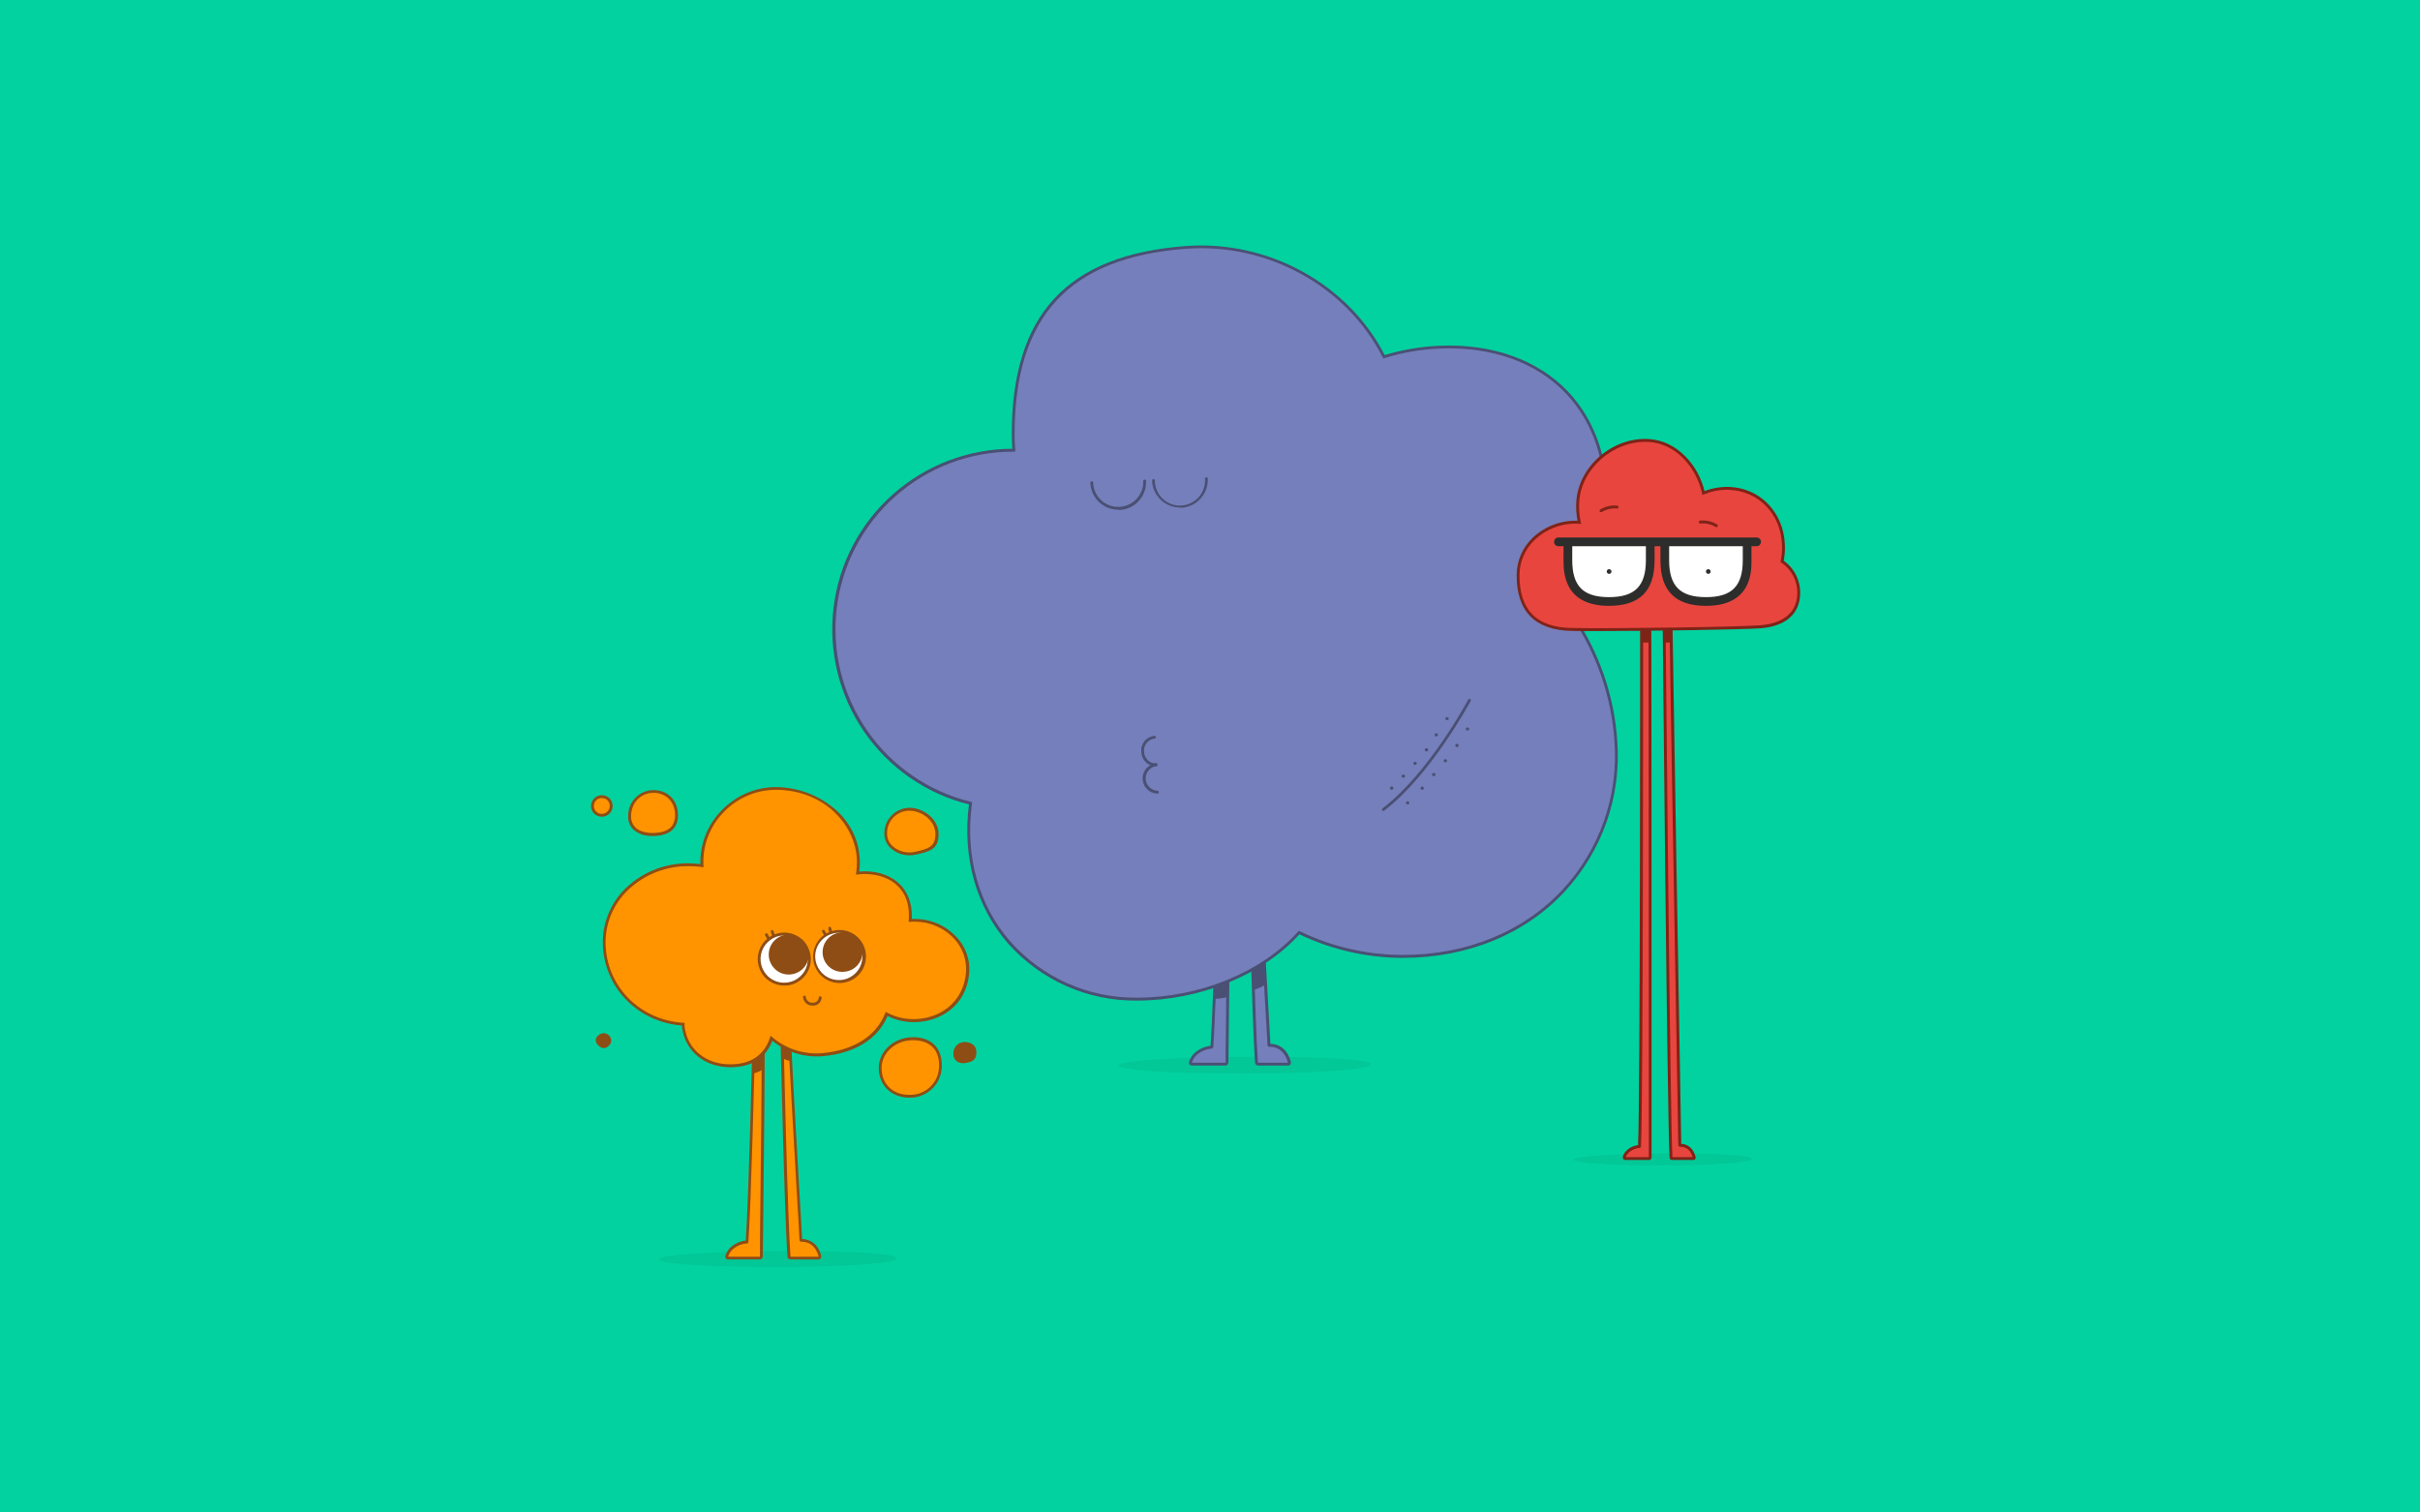 <?xml version="1.0" encoding="utf-8"?>
<!-- Generator: Adobe Illustrator 27.2.0, SVG Export Plug-In . SVG Version: 6.00 Build 0)  -->
<svg version="1.1" id="Layer_1" xmlns="http://www.w3.org/2000/svg" xmlns:xlink="http://www.w3.org/1999/xlink" x="0px" y="0px"
	 viewBox="0 0 2560 1600" style="enable-background:new 0 0 2560 1600;" xml:space="preserve">
<style type="text/css">
	.st0{fill:#02D2A0;}
	.st1{clip-path:url(#SVGID_00000104681858352842466300000015531359314012643472_);}
	.st2{fill:#02C797;}
	.st3{fill:#757FBB;}
	.st4{fill:#4A5074;}
	.st5{fill:#FF9400;}
	.st6{fill:#8E4D15;}
	.st7{fill:#FFFFFF;}
	.st8{fill:#E8453F;}
	.st9{fill:#802317;}
	.st10{fill:#2D2D2B;}
	.st11{fill:#30302F;}
</style>
<rect x="-3" y="-3" class="st0" width="2566" height="1606"/>
<g>
	<defs>
		<rect id="SVGID_1_" x="625.2" y="259.7" width="1309.5" height="1080.6"/>
	</defs>
	<clipPath id="SVGID_00000172398432161476184270000013987874229252036026_">
		<use xlink:href="#SVGID_1_"  style="overflow:visible;"/>
	</clipPath>
	<g style="clip-path:url(#SVGID_00000172398432161476184270000013987874229252036026_);">
		<path class="st2" d="M1449.9,1126.1c0,5.5-61.4,9.5-136.9,9.5c-75.5,0-129.6-3.5-129.6-8.7c0-5.3,70-8.9,145.6-8.9
			C1404.5,1118,1449.9,1120.8,1449.9,1126.1z"/>
		<path class="st3" d="M1289.6,885.5c0,0-3.9,171.8-7.5,221.7c0,0.1-0.1,0.3-0.1,0.4c-0.1,0.1-0.2,0.2-0.4,0.2
			c-3.9-0.2-18.4,3.3-22.2,15.9c-0.1,0.2-0.1,0.5-0.1,0.7c0,0.2,0.1,0.5,0.3,0.6c0.1,0.2,0.3,0.3,0.5,0.5c0.2,0.1,0.4,0.2,0.7,0.2
			h35.8c0.4,0,0.8-0.2,1-0.4c0.3-0.3,0.4-0.6,0.4-1c0-14.6,2.7-214,2-239L1289.6,885.5z"/>
		<path class="st4" d="M1296.6,1127.2h-35.8c-0.5,0-0.9-0.1-1.3-0.3c-0.4-0.2-0.8-0.5-1.1-0.9c-0.3-0.4-0.5-0.8-0.6-1.3
			c-0.1-0.5-0.1-1,0.1-1.4c3.7-12.6,17.5-16.6,22.7-17c3.5-50.4,7.3-219.1,7.4-220.8v-1.5l13.5-0.4v1.5
			c0.6,19.4-0.9,144.6-1.6,204.7c-0.2,18.2-0.4,31-0.4,34.3c0,0.8-0.3,1.5-0.9,2.1C1298.1,1126.9,1297.4,1127.2,1296.6,1127.2
			L1296.6,1127.2z M1281.2,1109.4c-3.7,0-17.1,3.4-20.4,14.8h35.7c0-3.3,0-16.1,0.3-34.3c0.7-58.7,2.1-179.4,1.6-203.1l-7.5,0.2
			c-0.4,16.8-4.1,173.4-7.4,220.4c0,0.5-0.3,1-0.7,1.4c-0.4,0.4-0.9,0.6-1.5,0.5L1281.2,1109.4z"/>
		<path class="st3" d="M1321.4,877.1c0,0,4.5,206.5,7.9,247.2c0,0.4,0.2,0.7,0.5,1c0.3,0.3,0.6,0.4,1,0.4h31.7
			c1.2,0,1.5-1.2,1.2-2.4c-2.4-9-8.4-17.3-20.9-17.5c-0.1,0-0.1,0-0.2,0c-0.1,0-0.1-0.1-0.2-0.1c0,0-0.1-0.1-0.1-0.2
			c0-0.1,0-0.1,0-0.2c-0.2-8.3-12.6-211.1-12.3-228.2L1321.4,877.1z"/>
		<path class="st4" d="M1362.5,1127.2h-31.7c-0.8,0-1.5-0.3-2.1-0.8c-0.6-0.5-0.9-1.2-1-2c-3.3-40.2-7.9-245.2-7.9-247.3v-1.8h11.8
			v1.6c0,11.2,5.3,104.6,8.9,166.5c1.7,30.4,3.1,54.9,3.4,60.7c10.7,0.5,18.4,7.1,21.5,18.6c0.2,0.5,0.2,1.1,0.2,1.7
			c-0.1,0.6-0.3,1.1-0.6,1.6c-0.3,0.4-0.6,0.7-1,0.9C1363.5,1127.2,1363,1127.3,1362.5,1127.2L1362.5,1127.2z M1322.9,878.5
			c0.4,19.2,4.7,207.3,7.9,245.7h31.5c0-0.2,0-0.3,0-0.5c-2-7.3-6.9-16.2-19.4-16.3c-0.3,0-0.5,0-0.8-0.1c-0.2-0.1-0.5-0.2-0.7-0.4
			c-0.2-0.2-0.3-0.4-0.4-0.6c-0.1-0.2-0.2-0.5-0.2-0.8c0-2.8-1.6-28.7-3.5-61.4c-3.7-63.2-8.7-148.8-8.9-165.1L1322.9,878.5z"/>
		<path class="st4" d="M1284.6,1056.6c4.8,0,9.6-0.7,14.3-2l0.2-16.6l-14.2,5.3L1284.6,1056.6z"/>
		<path class="st4" d="M1325.5,1047.4c4.6-1.4,9-3.3,13.2-5.7l-1.7-23.5l-11.9,7.2L1325.5,1047.4z"/>
		<path class="st3" d="M1709.4,784.7c-3.1-47.8-19-93.9-46.1-133.5c19.6-29.9,31.6-67,34.9-107.5c8.6-107.1-62.9-180.8-174.2-176.5
			c-20.4,0.8-40.5,4.2-60,10.2c-36.8-72.8-120.4-122.5-210-115.7c-135.1,10.3-182.3,83.8-182.3,197.7c0,5.6,0.3,11.2,0.7,16.7h-0.7
			c-46.3,0-91,17-125.6,47.7c-34.6,30.7-56.8,73.1-62.4,119c-5.5,46,5.9,92.4,32.2,130.5c26.3,38.1,65.7,65.2,110.6,76.2
			c-16.3,122.1,72,207.3,175.7,207.3c65.5,0,131.6-25.6,171.9-70.5c34.2,16.6,71.7,25.3,109.7,25.3
			C1629.4,1011.8,1717.6,901.5,1709.4,784.7z"/>
		<path class="st4" d="M1202.4,1058.5c-25.6,0.2-51-5-74.4-15.4c-23.4-10.4-44.3-25.7-61.4-44.8c-34-38.9-48.8-91.2-41.6-147.3
			c-45.2-11.3-84.6-38.7-111-77.1c-26.4-38.4-37.8-85.1-32.2-131.3c5.6-46.2,27.9-88.8,62.8-119.7c34.8-30.9,79.7-48,126.3-48.2
			c-0.4-5.5-0.6-10.5-0.6-15.2c0-126.4,58.3-189.7,183.7-199.2c87.3-6.6,171.9,39.7,210.8,115.3c19.2-5.8,39.1-9.1,59.2-9.9
			c54.9-2.1,102.6,15,134.4,48.2c30.7,32.2,45.5,78.3,41.4,129.9c-3.3,40.3-15.2,77.4-34.6,107.3c26.8,39.6,42.6,85.7,45.7,133.4
			c2,28.9-1.8,57.8-11.4,85.1s-24.7,52.3-44.3,73.6c-42.1,45.2-102.9,70.1-171.3,70.1c-37.8,0-75.2-8.6-109.3-24.9
			C1335.2,1031.7,1269.3,1058.5,1202.4,1058.5z M1071.7,477.8c-45.9,0-90.2,16.8-124.6,47.3c-34.4,30.5-56.4,72.5-61.9,118.1
			c-5.5,45.6,5.9,91.6,32,129.4c26.1,37.8,65.2,64.7,109.8,75.6l1.4,0.3l-0.2,1.4c-7.5,55.7,7,107.7,40.7,146.2
			c16.7,18.8,37.3,33.9,60.3,44.1c23,10.2,48,15.4,73.2,15.2c66.6,0,132-26.8,170.8-69.9l0.8-0.9l1,0.5c34,16.5,71.2,25,109,25.1
			c67.5,0,127.5-24.6,169-69.1c19.4-20.9,34.2-45.6,43.7-72.5c9.4-26.9,13.3-55.5,11.2-83.9c-3.1-47.5-18.9-93.4-45.8-132.7
			l-0.6-0.9l0.6-0.9c19.4-29.6,31.4-66.6,34.6-106.7c4.1-50.8-10.3-96.1-40.5-127.6c-31.2-32.6-78.1-49.3-132-47.2
			c-20.2,0.7-40.3,4.1-59.6,10.1l-1.3,0.4l-0.6-1.2c-38.2-75.2-121.9-121.4-208.5-114.8c-123.5,9.4-180.9,71.7-180.9,196.2
			c0,5.1,0.2,10.5,0.7,16.6v1.7L1071.7,477.8z"/>
		<path class="st4" d="M1532.5,760.5c-0.3,1.1-0.8,1.4-2,1.3c-0.2,0-0.5,0-0.7-0.1c-0.2-0.1-0.4-0.2-0.5-0.4
			c-0.1-0.2-0.2-0.4-0.3-0.6c0-0.2,0-0.5,0-0.7c0.1-0.5,0.4-0.9,0.7-1.1c0.4-0.3,0.9-0.4,1.3-0.3
			C1532.2,758.7,1532.8,759.4,1532.5,760.5z"/>
		<path class="st4" d="M1521.1,777.7c-0.3,1.1-0.8,1.4-2,1.3c-0.2,0-0.5-0.1-0.7-0.2c-0.2-0.1-0.4-0.2-0.5-0.4
			c-0.1-0.2-0.2-0.4-0.3-0.6c0-0.2,0-0.5,0-0.7c0.1-0.5,0.4-0.9,0.7-1.1s0.9-0.4,1.3-0.3C1520.7,776,1521.5,776.6,1521.1,777.7z"/>
		<path class="st4" d="M1510.7,793.6c-0.3,1.1-0.8,1.4-2,1.3c-0.2,0-0.5-0.1-0.7-0.2c-0.2-0.1-0.4-0.2-0.5-0.4
			c-0.1-0.2-0.2-0.4-0.3-0.6c0-0.2,0-0.5,0-0.7c0.2-0.8,1-1.8,2.1-1.5C1510.3,791.8,1511,792.5,1510.7,793.6z"/>
		<path class="st4" d="M1498.7,807.8c-0.3,1.1-0.8,1.4-2,1.3c-0.2,0-0.5,0-0.7-0.1c-0.2-0.1-0.4-0.2-0.5-0.4
			c-0.1-0.2-0.2-0.4-0.3-0.6c-0.1-0.2-0.1-0.5,0-0.7c0.1-0.5,0.4-0.9,0.8-1.1c0.4-0.3,0.9-0.4,1.3-0.3c0.2,0,0.5,0.1,0.7,0.2
			c0.2,0.1,0.4,0.3,0.5,0.5c0.1,0.2,0.2,0.4,0.3,0.7C1498.8,807.4,1498.8,807.6,1498.7,807.8L1498.7,807.8z"/>
		<path class="st4" d="M1486.2,821.4c-0.3,1.1-0.8,1.4-2,1.3c-0.2,0-0.5-0.1-0.7-0.2c-0.2-0.1-0.4-0.2-0.5-0.4
			c-0.1-0.2-0.2-0.4-0.3-0.6c-0.1-0.2-0.1-0.5,0-0.7c0.1-0.5,0.4-0.9,0.7-1.1c0.4-0.3,0.9-0.4,1.3-0.3
			C1485.9,819.6,1486.5,820.3,1486.2,821.4z"/>
		<path class="st4" d="M1473.9,834.1c-0.3,1.1-0.8,1.4-2,1.3c-0.2,0-0.5-0.1-0.7-0.2c-0.2-0.1-0.4-0.2-0.5-0.4
			c-0.1-0.2-0.2-0.4-0.3-0.6c-0.1-0.2-0.1-0.5,0-0.7c0.2-0.8,1-1.8,2.1-1.5C1473.6,832.4,1474.3,833,1473.9,834.1z"/>
		<path class="st4" d="M1490.8,849.7c-0.3,1.1-0.8,1.4-2,1.2c-0.2,0-0.5-0.1-0.7-0.2c-0.2-0.1-0.4-0.3-0.5-0.4
			c-0.1-0.2-0.2-0.4-0.3-0.6s0-0.5,0-0.7c0.1-0.5,0.4-0.9,0.8-1.1s0.9-0.4,1.3-0.3C1490.4,847.9,1491,848.6,1490.8,849.7z"/>
		<path class="st4" d="M1506.2,834.2c-0.3,1.1-0.8,1.4-2,1.2c-0.2,0-0.5-0.1-0.7-0.2c-0.2-0.1-0.4-0.3-0.5-0.4
			c-0.1-0.2-0.2-0.4-0.3-0.6c0-0.2,0-0.5,0-0.7c0.2-0.8,1.1-1.7,2.1-1.4C1505.8,832.4,1506.4,833.1,1506.2,834.2z"/>
		<path class="st4" d="M1518.4,819.8c-0.3,1.1-0.8,1.4-2,1.2c-0.2,0-0.5-0.1-0.7-0.2c-0.2-0.1-0.4-0.3-0.5-0.4
			c-0.1-0.2-0.2-0.4-0.3-0.6c0-0.2,0-0.5,0-0.7c0.1-0.5,0.4-0.9,0.8-1.1c0.4-0.3,0.9-0.4,1.3-0.3
			C1518.2,818,1518.8,818.7,1518.4,819.8z"/>
		<path class="st4" d="M1530.7,805.2c-0.3,1.1-0.8,1.3-2,1.2c-0.2,0-0.5-0.1-0.7-0.2c-0.2-0.1-0.4-0.3-0.5-0.4
			c-0.1-0.2-0.2-0.4-0.3-0.6c0-0.2,0-0.5,0-0.7c0.1-0.5,0.4-0.9,0.8-1.1c0.4-0.3,0.9-0.4,1.3-0.3
			C1530.4,803.5,1531,804.1,1530.7,805.2z"/>
		<path class="st4" d="M1543,789c-0.3,1.1-0.8,1.4-2,1.2c-0.2,0-0.5-0.1-0.7-0.2c-0.2-0.1-0.4-0.3-0.5-0.4c-0.1-0.2-0.2-0.4-0.3-0.6
			c0-0.2,0-0.5,0-0.7c0.1-0.5,0.4-0.9,0.8-1.1c0.4-0.3,0.9-0.4,1.3-0.3C1542.7,787.2,1543.3,787.9,1543,789z"/>
		<path class="st4" d="M1554.1,771.6c-0.3,1.1-0.8,1.3-2,1.2c-0.2,0-0.5-0.1-0.7-0.2c-0.2-0.1-0.4-0.3-0.5-0.4
			c-0.1-0.2-0.2-0.4-0.3-0.6c0-0.2,0-0.5,0-0.7c0.1-0.5,0.4-0.9,0.8-1.1c0.4-0.3,0.9-0.4,1.3-0.3
			C1553.8,769.8,1554.4,770.5,1554.1,771.6z"/>
		<path class="st4" d="M1463.4,857.9c-0.3,0-0.6-0.1-0.9-0.3c-0.3-0.2-0.5-0.4-0.6-0.7c-0.1-0.3-0.1-0.6,0-0.9s0.3-0.6,0.5-0.8
			c49.1-37.2,90.4-114.4,90.8-115.2c0.2-0.3,0.5-0.6,0.9-0.7c0.4-0.1,0.8-0.1,1.1,0.1c0.3,0.2,0.6,0.5,0.7,0.9
			c0.1,0.4,0.1,0.8-0.1,1.1c-0.4,0.8-42.1,78.6-91.6,116.2C1464,857.8,1463.7,857.9,1463.4,857.9L1463.4,857.9z"/>
		<path class="st4" d="M1222.2,810.5c-1.9,0-3.7-0.4-5.5-1.1c-1.7-0.7-3.3-1.8-4.6-3.1c-3-3-4.7-6.9-4.8-11.1c-0.2-2,0-4.1,0.6-6
			c0.6-1.9,1.6-3.7,2.9-5.3c1.3-1.6,2.9-2.8,4.7-3.8c1.8-0.9,3.8-1.5,5.8-1.7c0.4,0,0.8,0.2,1.1,0.4c0.3,0.3,0.4,0.7,0.4,1.1
			c0,0.4-0.2,0.8-0.4,1.1c-0.3,0.3-0.7,0.4-1.1,0.4c-1.6,0.1-3.2,0.6-4.6,1.4c-1.4,0.8-2.7,1.8-3.7,3.1c-1,1.3-1.8,2.7-2.3,4.3
			c-0.5,1.6-0.6,3.2-0.5,4.8c0.1,3.4,1.5,6.6,3.9,9.1c1.1,1.1,2.4,2,3.9,2.6c1.5,0.6,3,0.8,4.6,0.8c0.2,0,0.4,0,0.6,0.1
			c0.2,0.1,0.4,0.2,0.5,0.3c0.1,0.1,0.3,0.3,0.4,0.5c0.1,0.2,0.1,0.4,0.1,0.6c0,0.4-0.1,0.8-0.4,1.1c-0.3,0.3-0.7,0.5-1.1,0.5
			H1222.2z"/>
		<path class="st4" d="M1223.7,839.5c-4-0.3-7.8-2-10.5-4.9c-2.8-2.9-4.4-6.7-4.5-10.7c-0.1-4,1.3-7.9,3.9-11c2.6-3,6.3-5,10.3-5.5
			c0.2,0,0.4,0,0.6,0.1c0.2,0.1,0.4,0.2,0.5,0.3c0.1,0.1,0.3,0.3,0.4,0.5c0.1,0.2,0.1,0.4,0.1,0.6c0,0.2,0,0.4-0.1,0.6
			c-0.1,0.2-0.2,0.4-0.3,0.5c-0.1,0.1-0.3,0.3-0.5,0.4c-0.2,0.1-0.4,0.1-0.6,0.1c-3.2,0.5-6.1,2.2-8.1,4.7c-2,2.5-3.1,5.7-2.9,8.9
			c0.2,3.2,1.5,6.3,3.8,8.5c2.3,2.3,5.3,3.7,8.5,3.9c0.2,0,0.4,0,0.6,0.1s0.4,0.2,0.5,0.3c0.1,0.1,0.3,0.3,0.4,0.5
			c0.1,0.2,0.1,0.4,0.1,0.6c0,0.2,0,0.4-0.1,0.6c-0.1,0.2-0.2,0.4-0.3,0.5c-0.1,0.1-0.3,0.3-0.5,0.4c-0.2,0.1-0.4,0.1-0.6,0.1
			L1223.7,839.5z"/>
		<path class="st4" d="M1182.9,539.2c-7.7,0-15-3-20.5-8.3c-5.5-5.3-8.7-12.6-9-20.3c0-0.4,0.2-0.8,0.4-1.1c0.3-0.3,0.7-0.5,1.1-0.5
			s0.8,0.2,1.1,0.5c0.3,0.3,0.4,0.7,0.4,1.1c0.2,7,3.3,13.7,8.4,18.5c5.2,4.8,12,7.4,19,7.1c7-0.2,13.7-3.3,18.5-8.4
			c4.8-5.2,7.4-12,7.1-19c0-0.4,0.2-0.8,0.4-1.1c0.3-0.3,0.7-0.4,1.1-0.4s0.8,0.2,1.1,0.4c0.3,0.3,0.4,0.7,0.4,1.1
			c0.3,7.9-2.6,15.5-7.9,21.3s-12.8,9.2-20.6,9.4L1182.9,539.2z"/>
		<path class="st4" d="M1248.3,536.9c-7.7,0-15-3-20.6-8.3c-5.5-5.3-8.8-12.6-9-20.3c0-0.4,0.2-0.8,0.4-1.1c0.3-0.3,0.7-0.4,1.1-0.4
			c0.4,0,0.8,0.2,1.1,0.4c0.3,0.3,0.4,0.7,0.4,1.1c0,3.6,0.7,7.1,2.1,10.4c1.4,3.3,3.4,6.2,6,8.7c2.6,2.5,5.6,4.4,8.9,5.7
			c3.3,1.3,6.9,1.9,10.4,1.7c3.6-0.1,7.1-1,10.3-2.5c3.2-1.5,6.1-3.6,8.5-6.3c2.4-2.6,4.2-5.7,5.4-9.1c1.2-3.4,1.6-6.9,1.4-10.5
			c0-0.2,0-0.4,0.1-0.6c0.1-0.2,0.2-0.4,0.3-0.5c0.1-0.1,0.3-0.3,0.5-0.3c0.2-0.1,0.4-0.1,0.6-0.1c0.2,0,0.4,0,0.6,0.1
			c0.2,0.1,0.4,0.2,0.5,0.3c0.1,0.1,0.3,0.3,0.3,0.5c0.1,0.2,0.1,0.4,0.1,0.6c0.1,3.9-0.5,7.8-1.8,11.4c-1.4,3.7-3.4,7-6.1,9.9
			c-2.7,2.9-5.8,5.2-9.4,6.8c-3.5,1.6-7.4,2.5-11.3,2.7L1248.3,536.9z"/>
		<path class="st2" d="M948.7,1331.3c0,5.3-57.8,9-129.2,9c-71.4,0-122.4-3.3-122.4-8.3c0-5,66.1-8.5,137.4-8.5
			C905.9,1323.5,948.7,1326.3,948.7,1331.3z"/>
		<path class="st5" d="M797.3,1104.1c0,0-3.7,162.2-7,209.4c0,0.1-0.1,0.3-0.1,0.4c-0.1,0.1-0.2,0.2-0.3,0.2
			c-3.7-0.2-17.5,3.1-20.9,15c-0.1,0.2-0.1,0.4,0,0.7c0,0.2,0.1,0.4,0.3,0.6c0.1,0.2,0.3,0.3,0.5,0.4c0.2,0.1,0.4,0.2,0.6,0.2H804
			c0.4,0,0.7-0.2,1-0.4c0.3-0.3,0.4-0.6,0.4-1c0-13.8,2.5-202.1,1.9-225.7L797.3,1104.1z"/>
		<path class="st6" d="M803.9,1332.3h-33.8c-0.5,0-0.9-0.1-1.3-0.3c-0.4-0.2-0.8-0.5-1-0.9c-0.3-0.4-0.5-0.8-0.5-1.3
			c-0.1-0.5-0.1-0.9,0.1-1.4c3.5-11.9,16.5-15.7,21.5-16.1c3.3-47.7,6.9-206.8,7-208.4v-1.4l12.9-0.4v1.5
			c0.5,18.4-0.9,136.5-1.5,193.2c-0.2,17.2-0.3,29.4-0.4,32.5c-0.1,0.7-0.4,1.4-0.9,2C805.4,1332,804.7,1332.3,803.9,1332.3
			L803.9,1332.3z M789.5,1315.5c-3.5,0-16.1,3.1-19.2,13.9h33.6c0-3.1,0-15.2,0.2-32.4c0.6-55.3,2-168.9,1.5-191.5l-6.9,0.2
			c-0.4,16.3-3.9,163.7-7,208c0,0.5-0.3,1-0.6,1.4c-0.4,0.4-0.9,0.6-1.4,0.5L789.5,1315.5z"/>
		<path class="st5" d="M827.4,1096.1c0,0,4.3,195,7.5,233.4c0,0.4,0.2,0.7,0.5,0.9c0.3,0.2,0.6,0.4,1,0.4h30c1.2,0,1.4-1.1,1.1-2.3
			c-2.3-8.5-7.9-16.4-19.7-16.5c-0.1,0-0.1,0-0.2,0c-0.1,0-0.1,0-0.2-0.1s-0.1-0.1-0.1-0.1c0-0.1,0-0.1,0-0.2
			c-0.2-7.9-11.8-199.3-11.7-215.5L827.4,1096.1z"/>
		<path class="st6" d="M836.2,1332.3c-0.8,0-1.5-0.3-2.1-0.8c-0.6-0.5-0.9-1.2-1-1.9c-3.1-38-7.4-231.5-7.5-233.4v-1.6h11.2v1.6
			c0,10.6,5,98.8,8.4,157.2c1.7,28.6,3.1,51.7,3.3,57.2c10.1,0.5,17.3,6.7,20.1,17.6c0.2,0.5,0.2,1.1,0.1,1.6
			c-0.1,0.5-0.3,1-0.6,1.5c-0.3,0.3-0.6,0.6-1,0.8c-0.4,0.2-0.8,0.3-1.2,0.3L836.2,1332.3z M828.9,1097.7
			c0.4,18.4,4.4,195.7,7.4,231.7h29.6c0,0,0-0.2,0-0.4c-1.8-6.9-6.5-15.4-18.2-15.4c-0.5,0-1-0.2-1.4-0.6c-0.4-0.4-0.6-0.9-0.6-1.4
			c0-2.7-1.5-27.2-3.3-58.2c-3.4-59.5-8.1-140.2-8.4-155.8L828.9,1097.7z"/>
		<path class="st5" d="M965.8,1098.8c-18.1,0-34.8,12.8-34.8,30.9c0,18.1,12.9,29.9,31,29.9c4.3,0.1,8.6-0.7,12.6-2.3
			c4-1.6,7.6-4,10.7-7.1c3.1-3.1,5.5-6.7,7.1-10.7c1.6-4,2.4-8.3,2.3-12.6C994.8,1108.8,984,1098.8,965.8,1098.8z"/>
		<path class="st6" d="M962.1,1161.2c-19.1,0-32.5-12.9-32.5-31.5c0-17.9,16.3-32.5,36.3-32.5c19,0,30.4,11.1,30.4,29.7
			c0.1,4.5-0.7,9-2.4,13.2c-1.7,4.2-4.2,8-7.4,11.2c-3.2,3.2-7,5.7-11.2,7.4C971.2,1160.5,966.7,1161.3,962.1,1161.2L962.1,1161.2z
			 M965.8,1100.4c-18.4,0-33.2,13.2-33.2,29.4c0,17,11.8,28.4,29.4,28.4c4.1,0.1,8.3-0.6,12.1-2.1c3.9-1.5,7.4-3.8,10.3-6.7
			c2.9-2.9,5.3-6.4,6.8-10.3c1.5-3.8,2.3-8,2.2-12.1C993.5,1110.1,983.3,1100.4,965.8,1100.4z"/>
		<path class="st5" d="M967.9,902.7c15-3.3,23.2-5.8,23.2-20.3S976.5,856,962,856c-3.4,0-6.7,0.7-9.9,2.1c-3.1,1.3-5.9,3.3-8.3,5.8
			c-2.3,2.5-4.2,5.4-5.4,8.5c-1.2,3.2-1.8,6.6-1.6,10C936.9,896.9,953.7,905.8,967.9,902.7z"/>
		<path class="st6" d="M962,904.8c-6.7,0-13.2-2.2-18.4-6.4c-2.5-1.9-4.5-4.3-5.9-7.1c-1.4-2.8-2.2-5.9-2.2-9
			c-0.1-3.6,0.5-7.2,1.8-10.5c1.3-3.4,3.2-6.4,5.7-9c2.5-2.6,5.5-4.7,8.8-6.1c3.3-1.4,6.8-2.2,10.4-2.2c14.4,0,30.7,11.9,30.7,27.9
			s-9.2,18.4-24.6,21.8C966.2,904.6,964.1,904.8,962,904.8L962,904.8z M962,857.6c-3.2,0-6.4,0.7-9.3,1.9c-2.9,1.3-5.6,3.1-7.8,5.4
			c-2.2,2.3-3.9,5.1-5,8c-1.1,3-1.6,6.2-1.5,9.4c0,2.7,0.7,5.3,1.9,7.7c1.2,2.4,3,4.4,5.1,6.1c3.1,2.4,6.7,4.1,10.5,5
			c3.8,0.9,7.8,0.9,11.6,0.1c14.8-3.3,22-5.5,22-18.8C989.6,868.2,975,857.6,962,857.6z"/>
		<path class="st5" d="M693.1,882.7c12.3-0.8,22.5-5.9,22.5-20.4c0-14.5-9.9-25.1-24.6-25.1c-3.4,0-6.8,0.7-9.9,2.1
			c-3.1,1.3-5.9,3.3-8.3,5.8c-2.3,2.5-4.2,5.4-5.4,8.5c-1.2,3.2-1.8,6.6-1.6,10C666,878.1,678.6,883.5,693.1,882.7z"/>
		<path class="st6" d="M690.2,884.3c-7.2,0.4-14.4-1.9-20-6.5c-1.9-1.8-3.4-4.1-4.4-6.5c-1-2.5-1.4-5.1-1.3-7.7
			c-0.1-3.6,0.5-7.2,1.8-10.5c1.3-3.4,3.2-6.4,5.7-9c2.5-2.6,5.5-4.7,8.8-6.1c3.3-1.4,6.8-2.2,10.4-2.2c15.4,0,26,10.9,26,26.6
			c0,13.4-8.3,21-23.9,21.9L690.2,884.3z M691.2,838.7c-13.5,0-23.6,10.7-23.6,24.8c-0.1,2.2,0.3,4.4,1.1,6.5
			c0.8,2.1,2.1,3.9,3.6,5.5c4.4,4.1,11.8,6.1,20.8,5.6c14.2-0.9,21-7,21-18.9C714.1,848.4,704.7,838.7,691.2,838.7z"/>
		<path class="st5" d="M646.5,852.6c0-2-0.6-3.9-1.7-5.5c-1.1-1.6-2.6-2.9-4.4-3.7c-1.8-0.8-3.8-1-5.7-0.6c-1.9,0.4-3.7,1.3-5.1,2.7
			c-1.4,1.4-2.3,3.2-2.7,5.1c-0.4,1.9-0.2,3.9,0.6,5.7c0.7,1.8,2,3.4,3.7,4.5c1.6,1.1,3.6,1.7,5.5,1.7c2.6,0,5.1-1,7-2.9
			C645.5,857.7,646.5,855.2,646.5,852.6z"/>
		<path class="st6" d="M636.7,864c-2.3,0-4.5-0.7-6.4-1.9c-1.9-1.3-3.4-3-4.2-5.1c-0.9-2.1-1.1-4.4-0.6-6.6c0.4-2.2,1.5-4.3,3.1-5.9
			c1.6-1.6,3.6-2.7,5.9-3.1c2.2-0.4,4.5-0.2,6.6,0.7c2.1,0.9,3.9,2.3,5.1,4.2c1.3,1.9,1.9,4.1,1.9,6.4c0,3-1.2,5.9-3.4,8.1
			C642.6,862.8,639.7,864,636.7,864L636.7,864z M636.7,844.2c-1.7,0-3.3,0.5-4.7,1.4c-1.4,0.9-2.5,2.2-3.1,3.8
			c-0.6,1.5-0.8,3.2-0.5,4.8c0.3,1.6,1.1,3.1,2.3,4.3s2.7,2,4.3,2.3c1.6,0.3,3.3,0.2,4.8-0.5c1.5-0.6,2.8-1.7,3.8-3.1
			c0.9-1.4,1.4-3,1.4-4.7c0-1.1-0.2-2.2-0.6-3.2c-0.4-1-1-1.9-1.8-2.7s-1.7-1.4-2.7-1.8C638.9,844.4,637.8,844.2,636.7,844.2
			L636.7,844.2z"/>
		<path class="st6" d="M1019.8,1103.9c-6.5,0-9.9,6.3-9.9,11c0,6.5,5.3,9.2,11.8,8c7.1-1.2,9.6-3.4,9.6-9.9
			S1026.3,1103.9,1019.8,1103.9z"/>
		<path class="st6" d="M1018.9,1124.7c-2.7,0.1-5.3-0.8-7.3-2.4c-1-0.9-1.8-2.1-2.4-3.4c-0.5-1.3-0.8-2.7-0.7-4.1
			c-0.1-3.2,1-6.3,3.1-8.6c2.1-2.4,5.1-3.8,8.3-3.9c8.1,0,13,4,13,10.7c0,8-4,10.2-10.9,11.4
			C1021,1124.6,1019.9,1124.7,1018.9,1124.7L1018.9,1124.7z M1019.8,1105.4c-5.5,0-8.4,5.5-8.4,9.5c-0.1,0.9,0.1,1.9,0.5,2.8
			c0.4,0.9,0.9,1.7,1.6,2.3c1.1,0.8,2.4,1.3,3.8,1.6c1.4,0.2,2.8,0.2,4.1-0.1c6.6-1.1,8.3-2.9,8.3-8.4
			C1029.7,1106.7,1024.3,1105.4,1019.8,1105.4z"/>
		<path class="st6" d="M633.9,1096.5c-0.7,0.5-1.3,1.2-1.6,1.9c-0.4,0.8-0.6,1.6-0.5,2.5c0,0.9,0.3,1.7,0.7,2.4
			c0.4,0.7,1.1,1.4,1.8,1.8c3.3,2.7,5.3,3.1,8.5,0.3c3.3-2.7,2.7-6,0.3-8.9c-1.2-1.2-2.9-1.9-4.6-1.9
			C636.8,1094.7,635.1,1095.4,633.9,1096.5z"/>
		<path class="st6" d="M638.7,1108.8c-2.1-0.2-4-1.1-5.4-2.5c-0.9-0.7-1.7-1.6-2.2-2.6s-0.8-2.1-0.9-3.3c0-1,0.3-2,0.8-2.9
			c0.5-0.9,1.1-1.7,2-2.3l0,0c1.6-1.4,3.6-2.2,5.7-2.2c2.1,0,4.1,0.9,5.6,2.4c1.4,1.5,2.2,3.5,2.3,5.5c0,1.1-0.3,2.2-0.8,3.1
			c-0.5,1-1.2,1.8-2.1,2.5C642.4,1107.9,640.6,1108.7,638.7,1108.8L638.7,1108.8z M634.9,1097.7c-0.5,0.3-0.8,0.7-1.1,1.2
			s-0.4,1-0.5,1.6c0.1,0.7,0.3,1.4,0.6,2c0.3,0.6,0.8,1.1,1.4,1.5c2.8,2.4,4,2.4,6.5,0.3c0.5-0.3,0.9-0.8,1.2-1.3
			c0.3-0.5,0.5-1.1,0.5-1.7c-0.1-1.4-0.7-2.6-1.6-3.7C640.1,1095.4,636.7,1096.3,634.9,1097.7L634.9,1097.7z"/>
		<path class="st5" d="M967.6,973.7c-1.6,0-3.3,0-4.9,0.2c0.1-1.1,0.2-2.3,0.2-3.4c0.7-32.1-21.9-47.1-48.4-47.1
			c-2.5,0-4.9,0.2-7.4,0.5c0.5-3.9,0.8-7.7,0.8-11.6c0-46.5-44.2-77.9-87.7-77.9c-43.5,0-79.5,37.4-77.9,79.9c0,0.6,0,1.2,0,1.8
			l-3.9-0.7c-53-5.9-99.5,32.3-99.5,81.2c0,45.4,35.6,83.8,83.6,86.9c0,1,0,2,0.2,3.1c3.2,24.6,23.1,41,49.7,41
			c22.4,0,37.2-9.8,43.7-29.1c7.4,6.3,15.9,11.2,25.2,14.1c9.3,3,19,4.1,28.7,3.2c33.5-3.1,58.1-18.1,67.9-43
			c8.9,4.7,18.8,7.2,28.9,7.1c27.6,0,54.3-17.7,56.7-51.4C1025.7,998.3,998.5,973.7,967.6,973.7z"/>
		<path class="st6" d="M772.6,1129c-27.3,0-47.9-17-51.2-42.4c0-0.6,0-1.2,0-1.7c-47.8-3.8-83.7-41.6-83.7-88.4
			c0-11.3,2.5-22.5,7.2-32.8c4.7-10.3,11.5-19.5,20.1-26.9c10-8.8,21.7-15.4,34.4-19.3c12.7-3.9,26.1-5.2,39.3-3.6l2.2,0.2
			c-0.3-10.5,1.6-20.9,5.4-30.6c3.8-9.7,9.6-18.6,16.9-26.1c7.4-7.7,16.3-13.9,26.1-18.2c9.8-4.3,20.4-6.5,31.1-6.6
			c22.3,0.1,43.9,7.8,61.1,21.9c8.7,6.9,15.7,15.7,20.6,25.6s7.4,20.9,7.5,32c0,3.3-0.2,6.6-0.6,9.9c1.9-0.2,3.7-0.3,5.6-0.3
			c15.4,0,28.8,5,37.7,14.1c8.3,8.5,12.6,20.5,12.3,34.6c0,0.6,0,1.1,0,1.7c1,0,2,0,3.1,0c8.2,0,16.3,1.6,23.9,4.9
			c7.5,3.2,14.3,8,20,14c4.8,5,8.4,10.9,10.8,17.3c2.4,6.5,3.4,13.3,2.9,20.2c-2.5,36.3-32,52.8-58.3,52.8
			c-9.8,0.1-19.4-2.2-28.1-6.5c-10.3,24.4-34.6,39.5-68.6,42.5c-19.2,1.6-38.3-4.2-53.3-16.3C809.9,1119.6,795,1129,772.6,1129z
			 M727.8,916.3c-22.4-0.1-44,8-60.8,22.8c-8.2,7.1-14.9,16-19.4,25.9c-4.6,9.9-6.9,20.7-7,31.6c0,45.6,35.3,82.3,82.2,85.4h1.4v2.1
			c0,0.7,0,1.4,0,2.1c3.1,23.7,22.4,39.7,48.1,39.7c21.8,0,35.9-9.5,42.2-28.1l0.7-2.2l1.7,1.5c7.2,6.2,15.6,10.9,24.7,13.8
			c9.1,2.9,18.6,4,28.1,3.2c33.5-3.1,57.1-18,66.6-42.1l0.6-1.6l1.5,0.8c8.7,4.6,18.4,7,28.2,6.9c24.9,0,52.7-15.6,55.3-50
			c0.4-6.4-0.5-12.9-2.7-19c-2.2-6.1-5.7-11.6-10.1-16.3c-5.3-5.7-11.8-10.2-18.9-13.2c-7.1-3.1-14.9-4.6-22.6-4.6
			c-1.6,0-3.1,0-4.7,0.2h-1.8l0.2-1.8c0-1.3,0.2-2.3,0.2-3.3c0.3-13.5-3.5-24.6-11.4-32.4c-8.3-8.5-20.9-13.1-35.5-13.1
			c-2.4,0-4.8,0.2-7.2,0.5l-2,0.2l0.3-2c0.5-3.8,0.8-7.6,0.8-11.4c0-36.9-32.9-76.4-86.1-76.4c-10.3,0.1-20.5,2.2-29.9,6.3
			c-9.4,4.1-18,10-25.1,17.5c-7,7.2-12.5,15.7-16.2,25.1c-3.7,9.4-5.4,19.4-5.1,29.4c0,0.3,0,0.7,0,1l0.2,2.6l-1.9-0.2l-4-0.5
			C734.8,916.4,731.3,916.3,727.8,916.3z"/>
		<path class="st6" d="M859.4,1063.8c-2.5,0-4.9-0.8-6.7-2.5c-1.8-1.7-3-3.9-3.2-6.4c0-0.2,0-0.4,0-0.6c0-0.2,0.1-0.4,0.3-0.5
			c0.1-0.2,0.3-0.3,0.4-0.4c0.2-0.1,0.4-0.2,0.6-0.2c0.4-0.1,0.8,0.1,1.1,0.3c0.3,0.2,0.5,0.6,0.6,1c0.1,0.9,0.3,1.8,0.7,2.6
			c0.4,0.8,1,1.5,1.7,2.1c0.7,0.6,1.5,1,2.4,1.3c0.9,0.3,1.8,0.3,2.7,0.2c1.5,0.1,3-0.4,4.1-1.4s1.9-2.4,2-3.9
			c0-0.4,0.2-0.8,0.4-1.1c0.3-0.3,0.7-0.4,1.1-0.4c0.4,0,0.8,0.2,1.1,0.5c0.3,0.3,0.5,0.7,0.5,1.1c-0.2,2.2-1.2,4.3-2.8,5.9
			c-1.6,1.5-3.8,2.4-6,2.4L859.4,1063.8z"/>
		<path class="st6" d="M797,1135.6c3.8-0.9,7.3-2.5,10.6-4.6l-0.6-16.5l-10,7.6V1135.6z"/>
		<path class="st6" d="M827.7,1119c2.4,2,5.4,3.1,8.6,3.1L836,1111l-8.3-3.9V1119z"/>
		<path class="st7" d="M829.6,1041.1c14.6,0,26.5-11.9,26.5-26.5s-11.9-26.5-26.5-26.5s-26.5,11.9-26.5,26.5
			S815,1041.1,829.6,1041.1z"/>
		<path class="st6" d="M829.6,1042.6c-5.5,0-10.9-1.6-15.5-4.6c-4.6-3-8.2-7.3-10.3-12.4c-2.2-5.1-2.8-10.6-1.8-16
			c1-5.4,3.5-10.4,7.3-14.4c3.8-4,8.7-6.8,14-8c5.4-1.2,10.9-0.9,16.1,1.1s9.6,5.3,12.9,9.8c3.2,4.4,5.1,9.7,5.4,15.2l0,0
			c0.2,3.7-0.4,7.4-1.6,10.8c-1.2,3.5-3.2,6.7-5.6,9.4c-2.5,2.7-5.5,4.9-8.8,6.5c-3.3,1.6-6.9,2.5-10.6,2.6L829.6,1042.6z
			 M829.6,989.6h-1.2c-4.9,0.2-9.7,1.9-13.7,4.9c-4,2.9-7,7-8.7,11.6c-1.7,4.7-1.9,9.7-0.7,14.5c1.2,4.8,3.8,9.1,7.4,12.5
			c3.7,3.3,8.2,5.5,13.1,6.2c4.9,0.7,9.9,0,14.4-2.1c4.5-2.1,8.2-5.5,10.8-9.7c2.5-4.2,3.8-9.1,3.5-14.1l0,0
			c-0.3-6.4-3.1-12.4-7.7-16.9C842.1,992.1,836,989.6,829.6,989.6L829.6,989.6z"/>
		<path class="st6" d="M833.7,1029.3c10.6,0,19.3-8.6,19.3-19.3c0-10.7-8.6-19.3-19.3-19.3c-10.6,0-19.3,8.6-19.3,19.3
			C814.4,1020.7,823,1029.3,833.7,1029.3z"/>
		<path class="st6" d="M833.8,1030.9c-5.6-0.1-10.9-2.5-14.7-6.5s-6-9.4-5.9-14.9c0.1-5.6,2.3-10.9,6.3-14.8c4-3.9,9.3-6.1,14.9-6.1
			c5.6,0,10.9,2.2,14.9,6.1c4,3.9,6.2,9.2,6.3,14.8s-2.1,10.9-5.9,14.9c-3.9,4-9.2,6.3-14.7,6.5H833.8z M833.8,992.3H833
			c-2.3,0.1-4.6,0.7-6.7,1.7c-2.1,1-4,2.4-5.6,4.1c-1.6,1.7-2.8,3.7-3.6,5.9c-0.8,2.2-1.1,4.5-1,6.8c0.1,2.9,1,5.7,2.5,8.2
			c1.5,2.5,3.6,4.6,6.1,6.1s5.3,2.4,8.2,2.5c2.9,0.1,5.8-0.4,8.4-1.7c2.6-1.2,4.9-3.1,6.7-5.5c1.7-2.3,2.9-5.1,3.3-8
			c0.4-2.9,0.2-5.8-0.8-8.6c-1-2.8-2.6-5.2-4.8-7.2C842.5,993.9,838.2,992.3,833.8,992.3L833.8,992.3z"/>
		<path class="st7" d="M887.4,1038.4c14.6,0,26.5-11.9,26.5-26.5c0-14.7-11.9-26.5-26.5-26.5c-14.6,0-26.5,11.9-26.5,26.5
			C860.9,1026.5,872.7,1038.4,887.4,1038.4z"/>
		<path class="st6" d="M887.4,1039.9c-7.4-0.2-14.4-3.3-19.5-8.6c-5.1-5.3-7.9-12.4-7.8-19.8c0.1-7.4,3.1-14.4,8.3-19.6
			c5.2-5.2,12.3-8.1,19.7-8.1c7.4,0,14.5,2.9,19.7,8.1c5.2,5.2,8.2,12.2,8.3,19.6c0.1,7.4-2.7,14.5-7.8,19.8
			c-5.1,5.3-12.1,8.4-19.5,8.6H887.4z M887.4,986.8h-1.2c-6.6,0.3-12.8,3.2-17.3,8.1c-4.5,4.9-6.8,11.4-6.5,18
			c0.2,4.9,1.9,9.6,4.8,13.6c2.9,4,6.9,7,11.4,8.7c4.6,1.7,9.6,2,14.3,1c4.8-1.1,9.1-3.6,12.5-7.1c3.4-3.5,5.6-8,6.5-12.8
			c0.9-4.8,0.3-9.8-1.6-14.3c-1.9-4.5-5.1-8.3-9.2-11C897,988.3,892.2,986.8,887.4,986.8L887.4,986.8z"/>
		<path class="st6" d="M891.5,1026.6c10.7,0,19.3-8.6,19.3-19.3c0-10.7-8.6-19.3-19.3-19.3c-10.6,0-19.3,8.6-19.3,19.3
			C872.2,1017.9,880.8,1026.6,891.5,1026.6z"/>
		<path class="st6" d="M891.5,1028.1c-5.5,0.1-10.9-1.9-14.9-5.8c-4-3.8-6.3-9.1-6.4-14.6c-0.1-5.5,1.9-10.9,5.8-14.9
			c3.8-4,9.1-6.3,14.6-6.4c5.5-0.3,10.9,1.7,15,5.4c4.1,3.7,6.5,8.9,6.8,14.4c0.3,5.5-1.7,10.9-5.4,15c-3.7,4.1-8.9,6.5-14.4,6.8
			L891.5,1028.1z M891.5,989.5h-0.9c-4.7,0.2-9.1,2.3-12.3,5.8c-3.2,3.5-4.8,8.1-4.6,12.8c0.2,4.7,2.3,9.1,5.8,12.3
			c3.5,3.2,8.1,4.8,12.8,4.6c4.7-0.2,9.1-2.3,12.2-5.7c3.2-3.4,4.8-8,4.7-12.7c-0.2-4.6-2.2-8.9-5.5-12c-3.3-3.2-7.7-4.9-12.2-4.9
			V989.5z"/>
		<path class="st6" d="M813,994.1c-0.3,0-0.5-0.1-0.8-0.2c-0.2-0.1-0.4-0.3-0.6-0.6l-2.2-3.7c-0.1-0.2-0.2-0.4-0.2-0.6
			c0-0.2,0-0.4,0-0.6c0-0.2,0.1-0.4,0.3-0.5c0.1-0.2,0.3-0.3,0.5-0.4c0.3-0.2,0.8-0.3,1.1-0.2c0.4,0.1,0.7,0.3,0.9,0.7l2.2,3.7
			c0.1,0.2,0.2,0.4,0.2,0.6c0,0.2,0,0.4,0,0.6c-0.1,0.2-0.1,0.4-0.3,0.5c-0.1,0.2-0.3,0.3-0.5,0.4
			C813.5,994.1,813.3,994.1,813,994.1L813,994.1z"/>
		<path class="st6" d="M818.3,990.9c-0.3,0-0.6-0.1-0.9-0.3c-0.3-0.2-0.5-0.4-0.6-0.7l-1.4-3.9c-0.1-0.4-0.1-0.8,0-1.2
			c0.2-0.4,0.5-0.7,0.8-0.8c0.2-0.1,0.4-0.1,0.6-0.1c0.2,0,0.4,0,0.6,0.1c0.2,0.1,0.4,0.2,0.5,0.4c0.1,0.1,0.2,0.3,0.3,0.5l1.5,4.1
			c0.1,0.2,0.1,0.4,0.1,0.6c0,0.2,0,0.4-0.1,0.6s-0.2,0.4-0.4,0.5c-0.1,0.1-0.3,0.2-0.5,0.3L818.3,990.9z"/>
		<path class="st6" d="M873.3,990.3c-0.3,0-0.5-0.1-0.8-0.2c-0.2-0.1-0.4-0.3-0.6-0.6l-2.2-3.6c-0.2-0.4-0.3-0.8-0.2-1.2
			c0.1-0.4,0.4-0.7,0.7-0.9c0.2-0.1,0.4-0.2,0.6-0.2c0.2,0,0.4,0,0.6,0c0.2,0,0.4,0.1,0.5,0.3c0.2,0.1,0.3,0.3,0.4,0.5l2.2,3.7
			c0.2,0.4,0.3,0.8,0.2,1.2c-0.1,0.4-0.4,0.7-0.7,0.9C873.8,990.3,873.6,990.4,873.3,990.3L873.3,990.3z"/>
		<path class="st6" d="M878.7,987.6c-0.3,0-0.7-0.1-0.9-0.3c-0.3-0.2-0.5-0.5-0.5-0.8l-1.1-4.2c-0.1-0.2-0.1-0.4,0-0.6
			s0.1-0.4,0.2-0.6c0.1-0.2,0.2-0.3,0.4-0.4c0.2-0.1,0.3-0.2,0.5-0.3c0.2-0.1,0.4-0.1,0.6,0c0.2,0,0.4,0.1,0.6,0.2
			c0.2,0.1,0.3,0.2,0.4,0.4c0.1,0.2,0.2,0.3,0.3,0.5l1.1,4.2c0.1,0.4,0,0.8-0.2,1.2c-0.2,0.4-0.6,0.6-0.9,0.7L878.7,987.6z"/>
		<path class="st2" d="M1853.1,1226c0,3.9-43.4,6.8-96.9,6.8c-53.5,0-91.8-2.5-91.8-6.1c0-3.7,49.6-6.4,103.1-6.4
			C1820.9,1220.2,1853.1,1222.2,1853.1,1226z"/>
		<path class="st8" d="M1736.6,647.9c0,0,0.2,529.3-2.3,564.6c0,0.2-0.2,0.4-0.4,0.4c-2.8,0-13.1,2.4-15.7,11.3c0,0.2-0.1,0.3,0,0.5
			c0,0.2,0.1,0.3,0.2,0.5c0.1,0.1,0.2,0.2,0.4,0.3c0.1,0.1,0.3,0.1,0.5,0.1h25.3c0.3,0,0.5-0.1,0.7-0.3c0.2-0.2,0.3-0.5,0.3-0.7
			c0-10.4,0-559-0.4-576.6H1736.6z"/>
		<path class="st9" d="M1744.6,1227.1h-25.3c-0.4,0-0.8-0.1-1.2-0.3c-0.4-0.2-0.7-0.4-0.9-0.8c-0.2-0.3-0.4-0.7-0.5-1.1
			c-0.1-0.4-0.1-0.8,0-1.2c2.6-8.8,11.8-11.9,16.1-12.3c2.4-42.8,2.2-558.3,2.2-563.5v-1.5h11.7v1.5c0.5,17.7,0.4,571.9,0.4,576.6
			c0,0.7-0.3,1.3-0.8,1.8C1745.9,1226.8,1745.2,1227.1,1744.6,1227.1L1744.6,1227.1z M1720,1224.1h24.2c0-18.4,0-538.9-0.4-574.6
			h-5.6c0,31.6,0,529.1-2.3,563.2c0,0.2-0.1,0.5-0.2,0.7c-0.1,0.2-0.3,0.4-0.4,0.6c-0.2,0.2-0.4,0.3-0.6,0.4
			c-0.2,0.1-0.5,0.1-0.7,0.1c-2.4-0.1-11.5,2.1-14.1,9.6H1720z"/>
		<path class="st8" d="M1760.3,651.9c0,0,5,544,7.4,572.7c0,0.3,0.2,0.5,0.4,0.7c0.2,0.2,0.5,0.3,0.7,0.3h22.5
			c0.9,0,1.1-0.9,0.8-1.7c-1.7-6.4-5.9-12.3-14.8-12.3c0,0-0.1,0-0.1,0c0,0-0.1,0-0.1-0.1c0,0-0.1-0.1-0.1-0.1c0,0,0-0.1,0-0.1
			c0-5.9-9.5-547.2-9.4-559.3L1760.3,651.9z"/>
		<path class="st9" d="M1768.8,1227.1c-0.7,0-1.3-0.2-1.8-0.7s-0.8-1-0.8-1.7c-2.4-28.5-7.3-567.4-7.4-572.8v-1.6h10.3v1.6
			c0,11.8,8.9,530.2,9.4,558.1c7.6,0.5,12.9,5.3,15.1,13.5c0.1,0.4,0.2,0.9,0.1,1.4c-0.1,0.5-0.2,0.9-0.5,1.3
			c-0.2,0.3-0.5,0.5-0.9,0.7c-0.3,0.2-0.7,0.2-1.1,0.2L1768.8,1227.1z M1769.2,1224.1h21.3c-1.5-5.2-4.9-10.9-13.2-11
			c-0.2,0-0.5,0-0.7-0.1c-0.2-0.1-0.4-0.2-0.6-0.4s-0.3-0.4-0.4-0.6c-0.1-0.2-0.1-0.5-0.2-0.7c0-5-9.2-523.6-9.4-557.8h-4.1
			C1762.2,685.4,1766.9,1191.7,1769.2,1224.1L1769.2,1224.1z"/>
		<path class="st8" d="M1885.3,593.8c1.2-5.9,1.7-12,1.4-18c-1.3-32.4-24.8-58-57.1-59.3c-9.4-0.4-18.8,1.3-27.4,4.9
			c-6.1-28.8-29.3-54.5-58.9-55.7c-36.4-1.5-71.6,28-74.1,64.5c-0.5,7.5,0,14.9,1.7,22.2c-0.3,0-0.7,0-1.1,0
			c-32.8-1.4-63.4,22.1-63.7,55.5c-0.2,35.6,16.1,57.1,56.5,58c40.4,0.8,178.1-1,200.4-2.9c22.4-1.9,39.4-12.3,39.9-34.9
			c0.2-6.7-1.3-13.4-4.3-19.4C1895.4,602.7,1890.9,597.6,1885.3,593.8z"/>
		<path class="st9" d="M1688.8,667.6c-10.9,0-20,0-26.4-0.2c-38.7-0.8-58.3-20.8-58-59.5c0.1-7.4,1.6-14.7,4.6-21.4
			c3-6.8,7.3-12.8,12.6-17.9c12.8-11.9,29.7-18.3,47.2-17.7c-1.3-6.8-1.8-13.8-1.3-20.7c2.5-36.6,37.9-67.6,75.7-65.8
			c31.3,1.3,53.6,28.4,59.9,55.1c8.4-3.2,17.4-4.7,26.4-4.4c32.5,1.3,57.2,26.9,58.6,60.7c0.3,5.8-0.1,11.6-1.2,17.4
			c5.6,3.9,10.1,9.2,13.1,15.3c3,6.1,4.5,12.8,4.3,19.7c-0.5,21.3-15.4,34.2-41.4,36.4C1843.6,666,1743.8,667.6,1688.8,667.6z
			 M1667,553.9c-16-0.1-31.5,6-43.2,16.9c-5.1,4.8-9.2,10.5-12,16.9c-2.8,6.4-4.3,13.2-4.4,20.2c-0.2,37.2,17.7,55.7,55,56.4
			c42.2,0.9,178.9-1.1,200.3-2.9c14.1-1.2,37.9-7.1,38.6-33.4c0.2-6.5-1.3-12.9-4.2-18.6c-3-5.7-7.3-10.6-12.7-14.2l-0.9-0.6l0.2-1
			c1.2-5.8,1.7-11.7,1.4-17.6c-1.4-32.2-24.7-56.5-55.7-57.8c-9.2-0.4-18.3,1.3-26.8,4.8l-1.7,0.7l-0.4-1.8
			c-5.5-26.1-27-53.2-57.4-54.4c-36.2-1.5-70.1,27.9-72.5,63c-0.5,7.3,0,14.6,1.6,21.8l0.5,2l-3.1-0.2
			C1668.9,553.9,1667.8,553.9,1667,553.9L1667,553.9z"/>
		<path class="st9" d="M1693.6,541.8c-0.3,0-0.7-0.1-0.9-0.3c-0.3-0.2-0.5-0.5-0.6-0.8c-0.1-0.3-0.1-0.7,0.1-1
			c0.1-0.3,0.4-0.6,0.6-0.7c5.4-3.3,11.7-4.8,18.1-4.1c0.4,0.1,0.8,0.3,1,0.6c0.2,0.3,0.3,0.7,0.3,1.1c-0.1,0.4-0.3,0.8-0.6,1
			c-0.3,0.2-0.7,0.4-1.1,0.3c-5.6-0.5-11.2,0.8-16,3.7C1694.2,541.7,1693.9,541.8,1693.6,541.8z"/>
		<path class="st9" d="M1815.7,557.7c-0.3,0-0.6-0.1-0.8-0.2c-4.8-2.9-10.4-4.2-16-3.7c-0.4,0.1-0.8,0-1.2-0.3
			c-0.3-0.2-0.6-0.6-0.6-1c-0.1-0.4,0-0.8,0.3-1.2c0.2-0.3,0.6-0.6,1-0.6c6.3-0.6,12.7,0.8,18.1,4.1c0.2,0.1,0.3,0.2,0.4,0.4
			c0.1,0.2,0.2,0.4,0.3,0.5c0,0.2,0.1,0.4,0,0.6c0,0.2-0.1,0.4-0.2,0.6c-0.1,0.2-0.3,0.4-0.5,0.5
			C1816.2,557.6,1815.9,557.7,1815.7,557.7L1815.7,557.7z"/>
		<path class="st7" d="M1658.6,573.1v19.5c0,24,8.3,43.6,43.5,43.6s43.5-19.5,43.5-43.6v-19.5"/>
		<path class="st10" d="M1702.1,640.9c-48.1,0-48.1-36.3-48.1-48.2v-19.5h9.2v19.5c0,27.3,11.6,39,38.9,39s39-11.7,39-39v-19.5h9.2
			v19.5C1750.3,625.1,1734.6,640.9,1702.1,640.9z"/>
		<path class="st7" d="M1761.2,573.1v19.5c0,24,8.3,43.6,43.6,43.6c35.3,0,43.5-19.5,43.5-43.6v-19.5"/>
		<path class="st10" d="M1804.7,640.9c-32.4,0-48.2-15.8-48.2-48.2v-19.5h9.2v19.5c0,27.3,11.7,39,39,39s38.9-11.7,38.9-39v-19.5
			h9.2v19.5C1852.9,604.6,1852.9,640.9,1804.7,640.9z"/>
		<path class="st9" d="M1768.3,679.7l-0.6-14.3l-7.3,0.1l0.1,14.2H1768.3z"/>
		<path class="st9" d="M1735.9,665.8l0.6,13.9h8.8l-0.1-14L1735.9,665.8z"/>
		<path class="st10" d="M1858.2,577.8h-209.6c-1.2,0-2.4-0.5-3.3-1.3c-0.9-0.9-1.3-2-1.3-3.3c0-1.2,0.5-2.4,1.3-3.3s2-1.3,3.3-1.3
			h209.6c1.2,0,2.4,0.5,3.3,1.3s1.3,2,1.3,3.3c0,1.2-0.5,2.4-1.3,3.3C1860.6,577.3,1859.5,577.8,1858.2,577.8L1858.2,577.8z"/>
		<path class="st11" d="M1702.2,607.1c1.4,0,2.5-1.1,2.5-2.5c0-1.4-1.1-2.5-2.5-2.5c-1.4,0-2.5,1.1-2.5,2.5
			C1699.7,606,1700.8,607.1,1702.2,607.1z"/>
		<path class="st11" d="M1807.1,607.1c1.4,0,2.5-1.1,2.5-2.5c0-1.4-1.1-2.5-2.5-2.5c-1.4,0-2.5,1.1-2.5,2.5
			C1804.7,606,1805.8,607.1,1807.1,607.1z"/>
	</g>
</g>
</svg>
